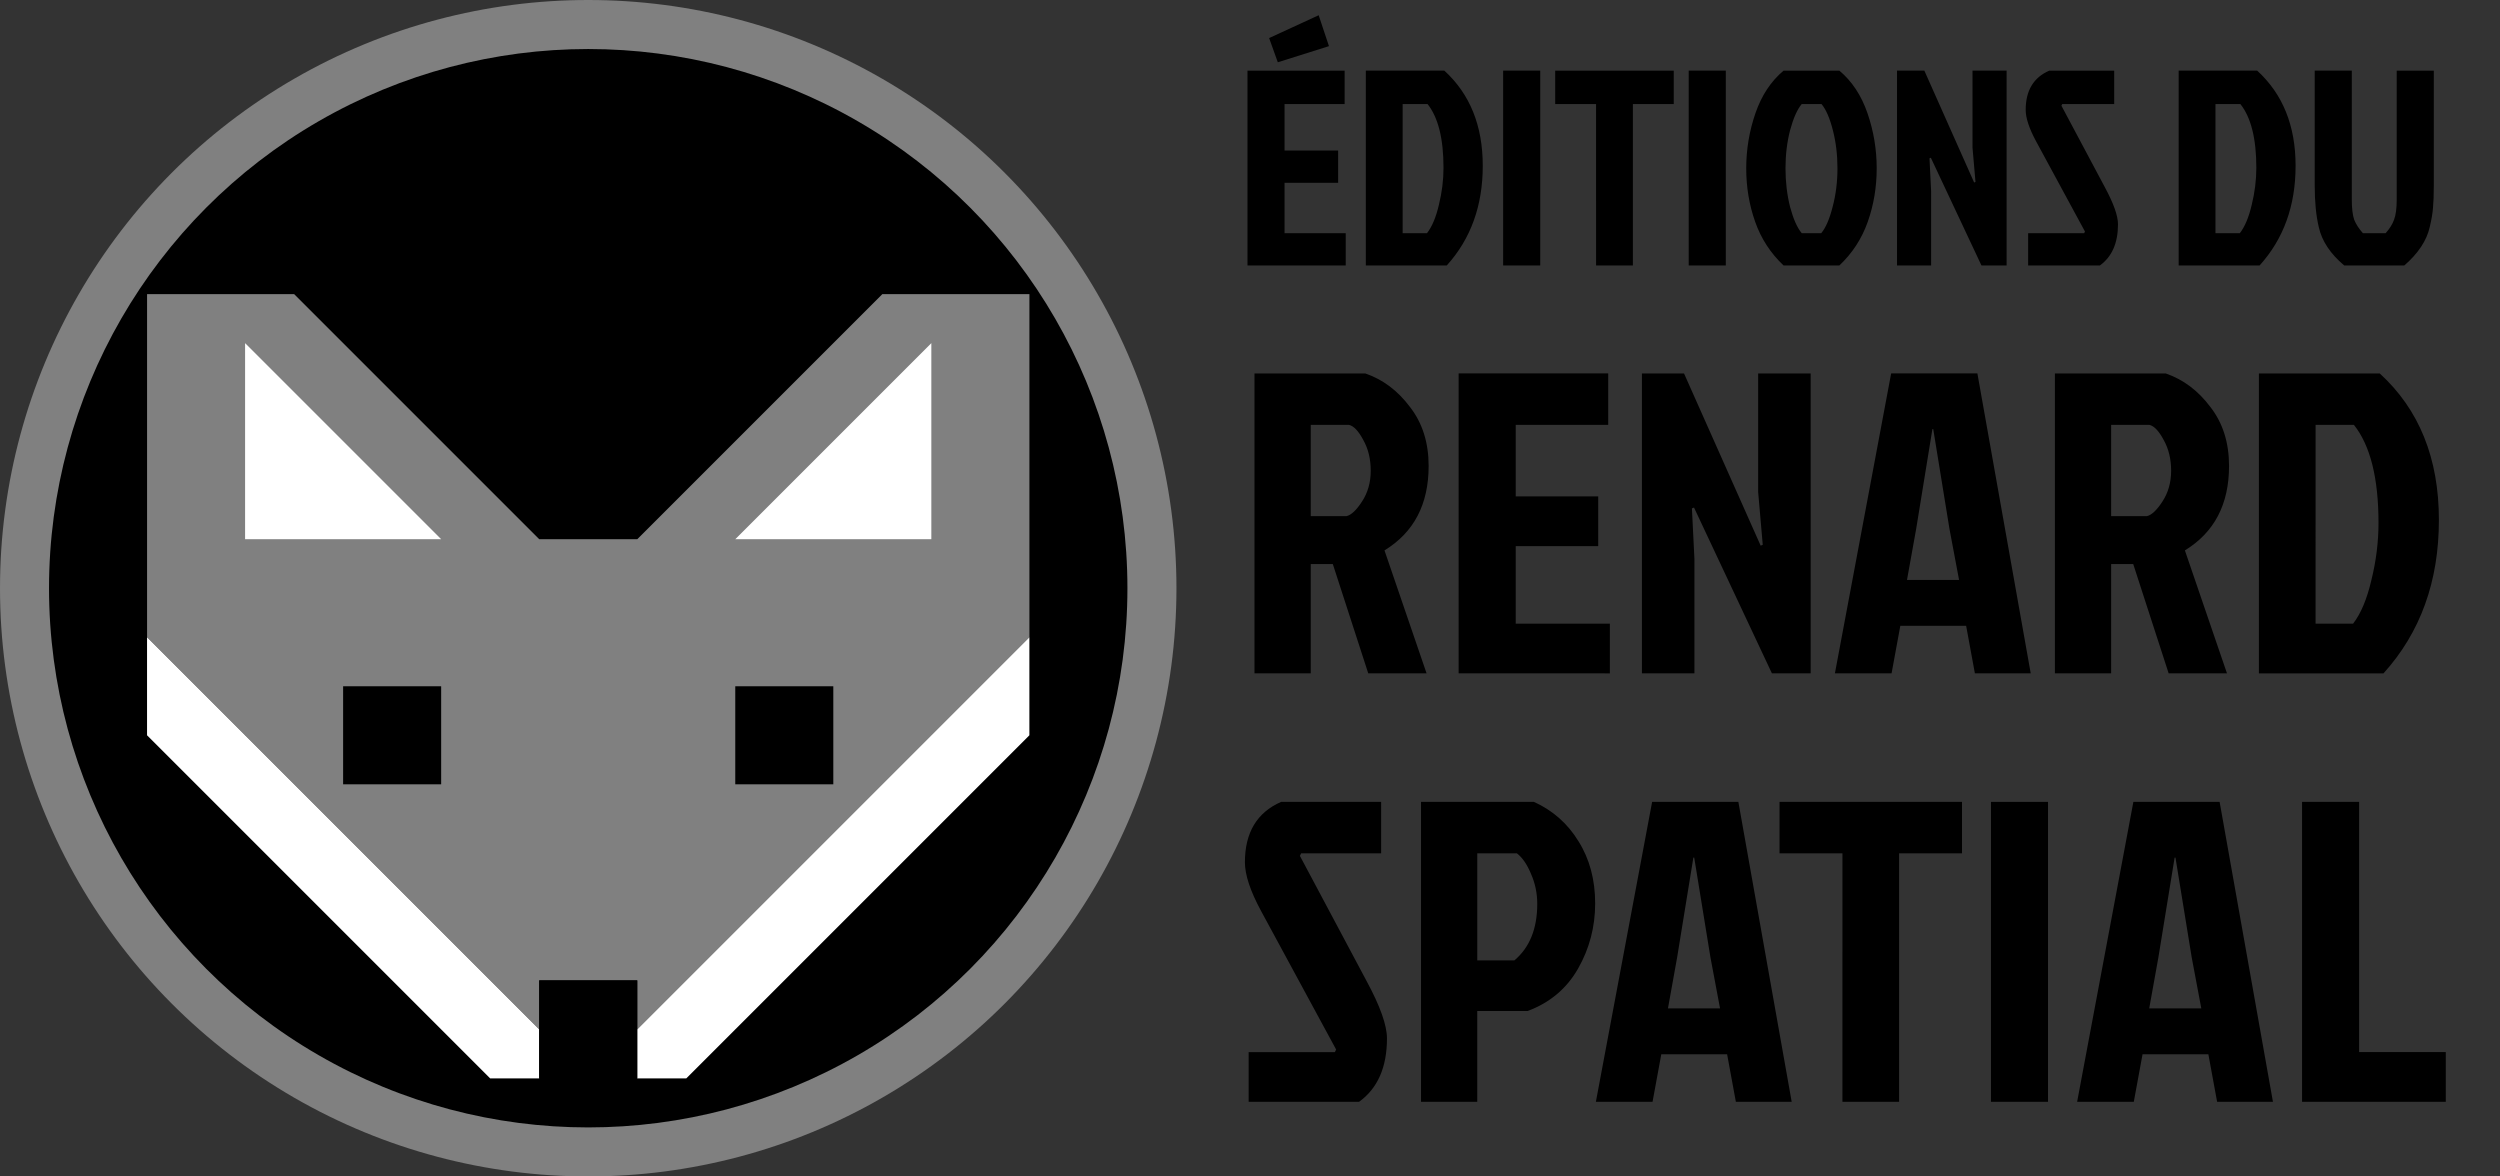 <?xml version="1.0" encoding="UTF-8"?>
<svg width="134.94mm" height="63.5mm" version="1.1" viewBox="0 0 134.94 63.5" xmlns="http://www.w3.org/2000/svg">
 <rect x="0" y="0" width="134.94" height="63.5" fill="#333333" stroke="none"/>
 <g>
  <circle cx="31.75" cy="31.75" r="31.75" fill="#808080"/>
  <circle cx="31.75" cy="31.75" r="29.104"/>
  <path d="m7.938 15.875h7.938l13.229 13.229h5.292l13.229-13.229h7.938v18.521l-21.167 21.167v-2.646h-5.292v2.646l-21.167-21.167v-18.521" fill="#808080"/>
  <g transform="translate(-5.292 2.646)" fill="#fff">
   <path d="m13.229 31.75v5.292l18.521 18.521h2.646v-2.646z"/>
   <path d="m18.521 15.875v10.583h10.583z"/>
   <path d="m55.562 15.875-10.583 10.583h10.583z"/>
   <path d="m60.854 31.75v5.292l-18.521 18.521h-2.646v-2.646z"/>
  </g>
  <g transform="translate(-5.292 2.646)">
   <rect x="23.812" y="34.396" width="5.292" height="5.292"/>
   <rect x="44.979" y="34.396" width="5.292" height="5.292"/>
   <rect x="34.396" y="50.271" width="5.292" height="5.292"/>
  </g>
 </g>
 <g transform="scale(.986 1.014)" stroke-width=".267" aria-label="ÉDITIONS DU RENARD SPATIAL">
  <path d="m68.29 3.76v10.372h5.378v-1.719h-3.349v-2.682h2.934v-1.719h-2.934v-2.474h3.289v-1.778zm1.185-1.734 2.712-1.215 0.563 1.645-2.8 0.859z"/>
  <path d="m76.784 12.413h1.333q0.415-0.519 0.652-1.511 0.252-0.993 0.252-1.971 0-2.326-0.874-3.393h-1.363zm-2.015 1.719v-10.372h4.297q2.104 1.867 2.104 5.067 0 3.186-1.971 5.304z"/>
  <path d="m82.286 14.131v-10.372h2.03v10.372z"/>
  <path d="m87.372 5.538h-2.237v-1.778h6.49v1.778h-2.237v8.594h-2.015z"/>
  <path d="m92.444 14.131v-10.372h2.03v10.372z"/>
  <path d="m100.69 3.76q1.037 0.845 1.541 2.267 0.504 1.422 0.504 2.934 0 1.496-0.489 2.845t-1.556 2.326h-3.052q-1.067-0.978-1.556-2.326t-0.489-2.845q0-1.511 0.504-2.934 0.504-1.422 1.541-2.267zm-2.059 8.653h1.067q0.37-0.43 0.622-1.393 0.267-0.978 0.267-2.059 0-1.082-0.252-2.03-0.252-0.963-0.622-1.393h-1.082q-0.37 0.43-0.637 1.393-0.252 0.948-0.252 2.03 0 1.082 0.252 2.059 0.267 0.963 0.637 1.393z"/>
  <path d="m108.47 14.131-2.771-5.734-0.074 0.03 0.089 1.748v3.956h-1.867v-10.372h1.496l2.726 5.956 0.074-0.03-0.163-1.823v-4.104h1.867v10.372z"/>
  <path d="m112.18 3.76h3.556v1.778h-2.845l-0.044 0.089 2.371 4.327q0.726 1.304 0.726 1.985 0 1.496-0.993 2.193h-3.926v-1.719h3.067l0.044-0.089-2.667-4.786q-0.578-1.037-0.578-1.689 0-1.541 1.289-2.089z"/>
  <path d="m121.28 12.413h1.333q0.415-0.519 0.652-1.511 0.252-0.993 0.252-1.971 0-2.326-0.874-3.393h-1.363zm-2.015 1.719v-10.372h4.297q2.104 1.867 2.104 5.067 0 3.186-1.971 5.304z"/>
  <path d="m129.35 12.413h1.245q0.326-0.356 0.459-0.711 0.148-0.37 0.148-1.082v-6.86h2.03v6.119q0 0.756-0.044 1.185-0.03 0.415-0.178 1.022-0.252 1.082-1.393 2.045h-3.289q-1.141-0.933-1.393-2.045-0.222-0.904-0.222-2.208v-6.119h2.03v6.86q0 0.711 0.133 1.082 0.148 0.356 0.474 0.711z"/>
  <path d="m68.674 19.879h6.067q1.437 0.479 2.44 1.779 1.026 1.277 1.026 3.147 0 3.056-2.417 4.493l2.304 6.545h-3.193l-1.939-5.816h-1.209v5.816h-3.079zm3.079 2.737v4.858h1.961q0.388-0.091 0.844-0.775 0.479-0.707 0.479-1.642 0-0.935-0.411-1.642-0.388-0.707-0.775-0.798z"/>
  <path d="m79.849 35.843v-15.965h8.188v2.737h-5.063v3.809h4.516v2.646h-4.516v4.128h5.154v2.646z"/>
  <path d="m96.999 35.843-4.265-8.826-0.114 0.046 0.137 2.691v6.089h-2.874v-15.965h2.304l4.196 9.168 0.114-0.046-0.251-2.805v-6.317h2.874v15.965z"/>
  <path d="m108.11 35.843-0.479-2.531h-3.603l-0.479 2.531h-3.102l3.079-15.965h4.721l2.919 15.965zm-2.326-13-0.889 5.314-0.502 2.714h2.851l-0.525-2.714-0.889-5.314z"/>
  <path d="m112.49 19.879h6.067q1.437 0.479 2.44 1.779 1.026 1.277 1.026 3.147 0 3.056-2.417 4.493l2.304 6.545h-3.193l-1.939-5.816h-1.209v5.816h-3.079zm3.079 2.737v4.858h1.961q0.388-0.091 0.844-0.775 0.479-0.707 0.479-1.642 0-0.935-0.411-1.642-0.388-0.707-0.775-0.798z"/>
  <path d="m126.76 33.198h2.053q0.639-0.798 1.004-2.326 0.388-1.528 0.388-3.033 0-3.581-1.346-5.223h-2.098zm-3.102 2.646v-15.965h6.614q3.239 2.874 3.239 7.8 0 4.903-3.033 8.165z"/>
  <path d="m70.133 42.685h5.474v2.737h-4.379l-0.068 0.137 3.649 6.66q1.117 2.007 1.117 3.056 0 2.304-1.528 3.375h-6.044v-2.646h4.721l0.068-0.137-4.105-7.367q-0.889-1.597-0.889-2.6 0-2.372 1.984-3.216z"/>
  <path d="m80.869 45.422v5.702h2.03q1.254-1.026 1.254-3.01 0-0.844-0.342-1.597-0.319-0.753-0.775-1.095zm-3.079 13.228v-15.965h6.181q1.551 0.684 2.44 2.098 0.912 1.414 0.912 3.307 0 1.87-0.935 3.467-0.935 1.597-2.76 2.258h-2.76v4.835z"/>
  <path d="m95.025 58.65-0.479-2.531h-3.603l-0.479 2.531h-3.102l3.079-15.965h4.721l2.919 15.965zm-2.326-13-0.889 5.314-0.502 2.714h2.851l-0.525-2.714-0.889-5.314z"/>
  <path d="m100.86 45.422h-3.444v-2.737h9.989v2.737h-3.444v13.228h-3.102z"/>
  <path d="m108.99 58.65v-15.965h3.124v15.965z"/>
  <path d="m121.37 58.65-0.479-2.531h-3.603l-0.479 2.531h-3.102l3.079-15.965h4.721l2.919 15.965zm-2.326-13-0.889 5.314-0.502 2.714h2.851l-0.525-2.714-0.889-5.314z"/>
  <path d="m126.02 58.65v-15.965h3.124v13.319h4.744v2.646z"/>
 </g>
</svg>
